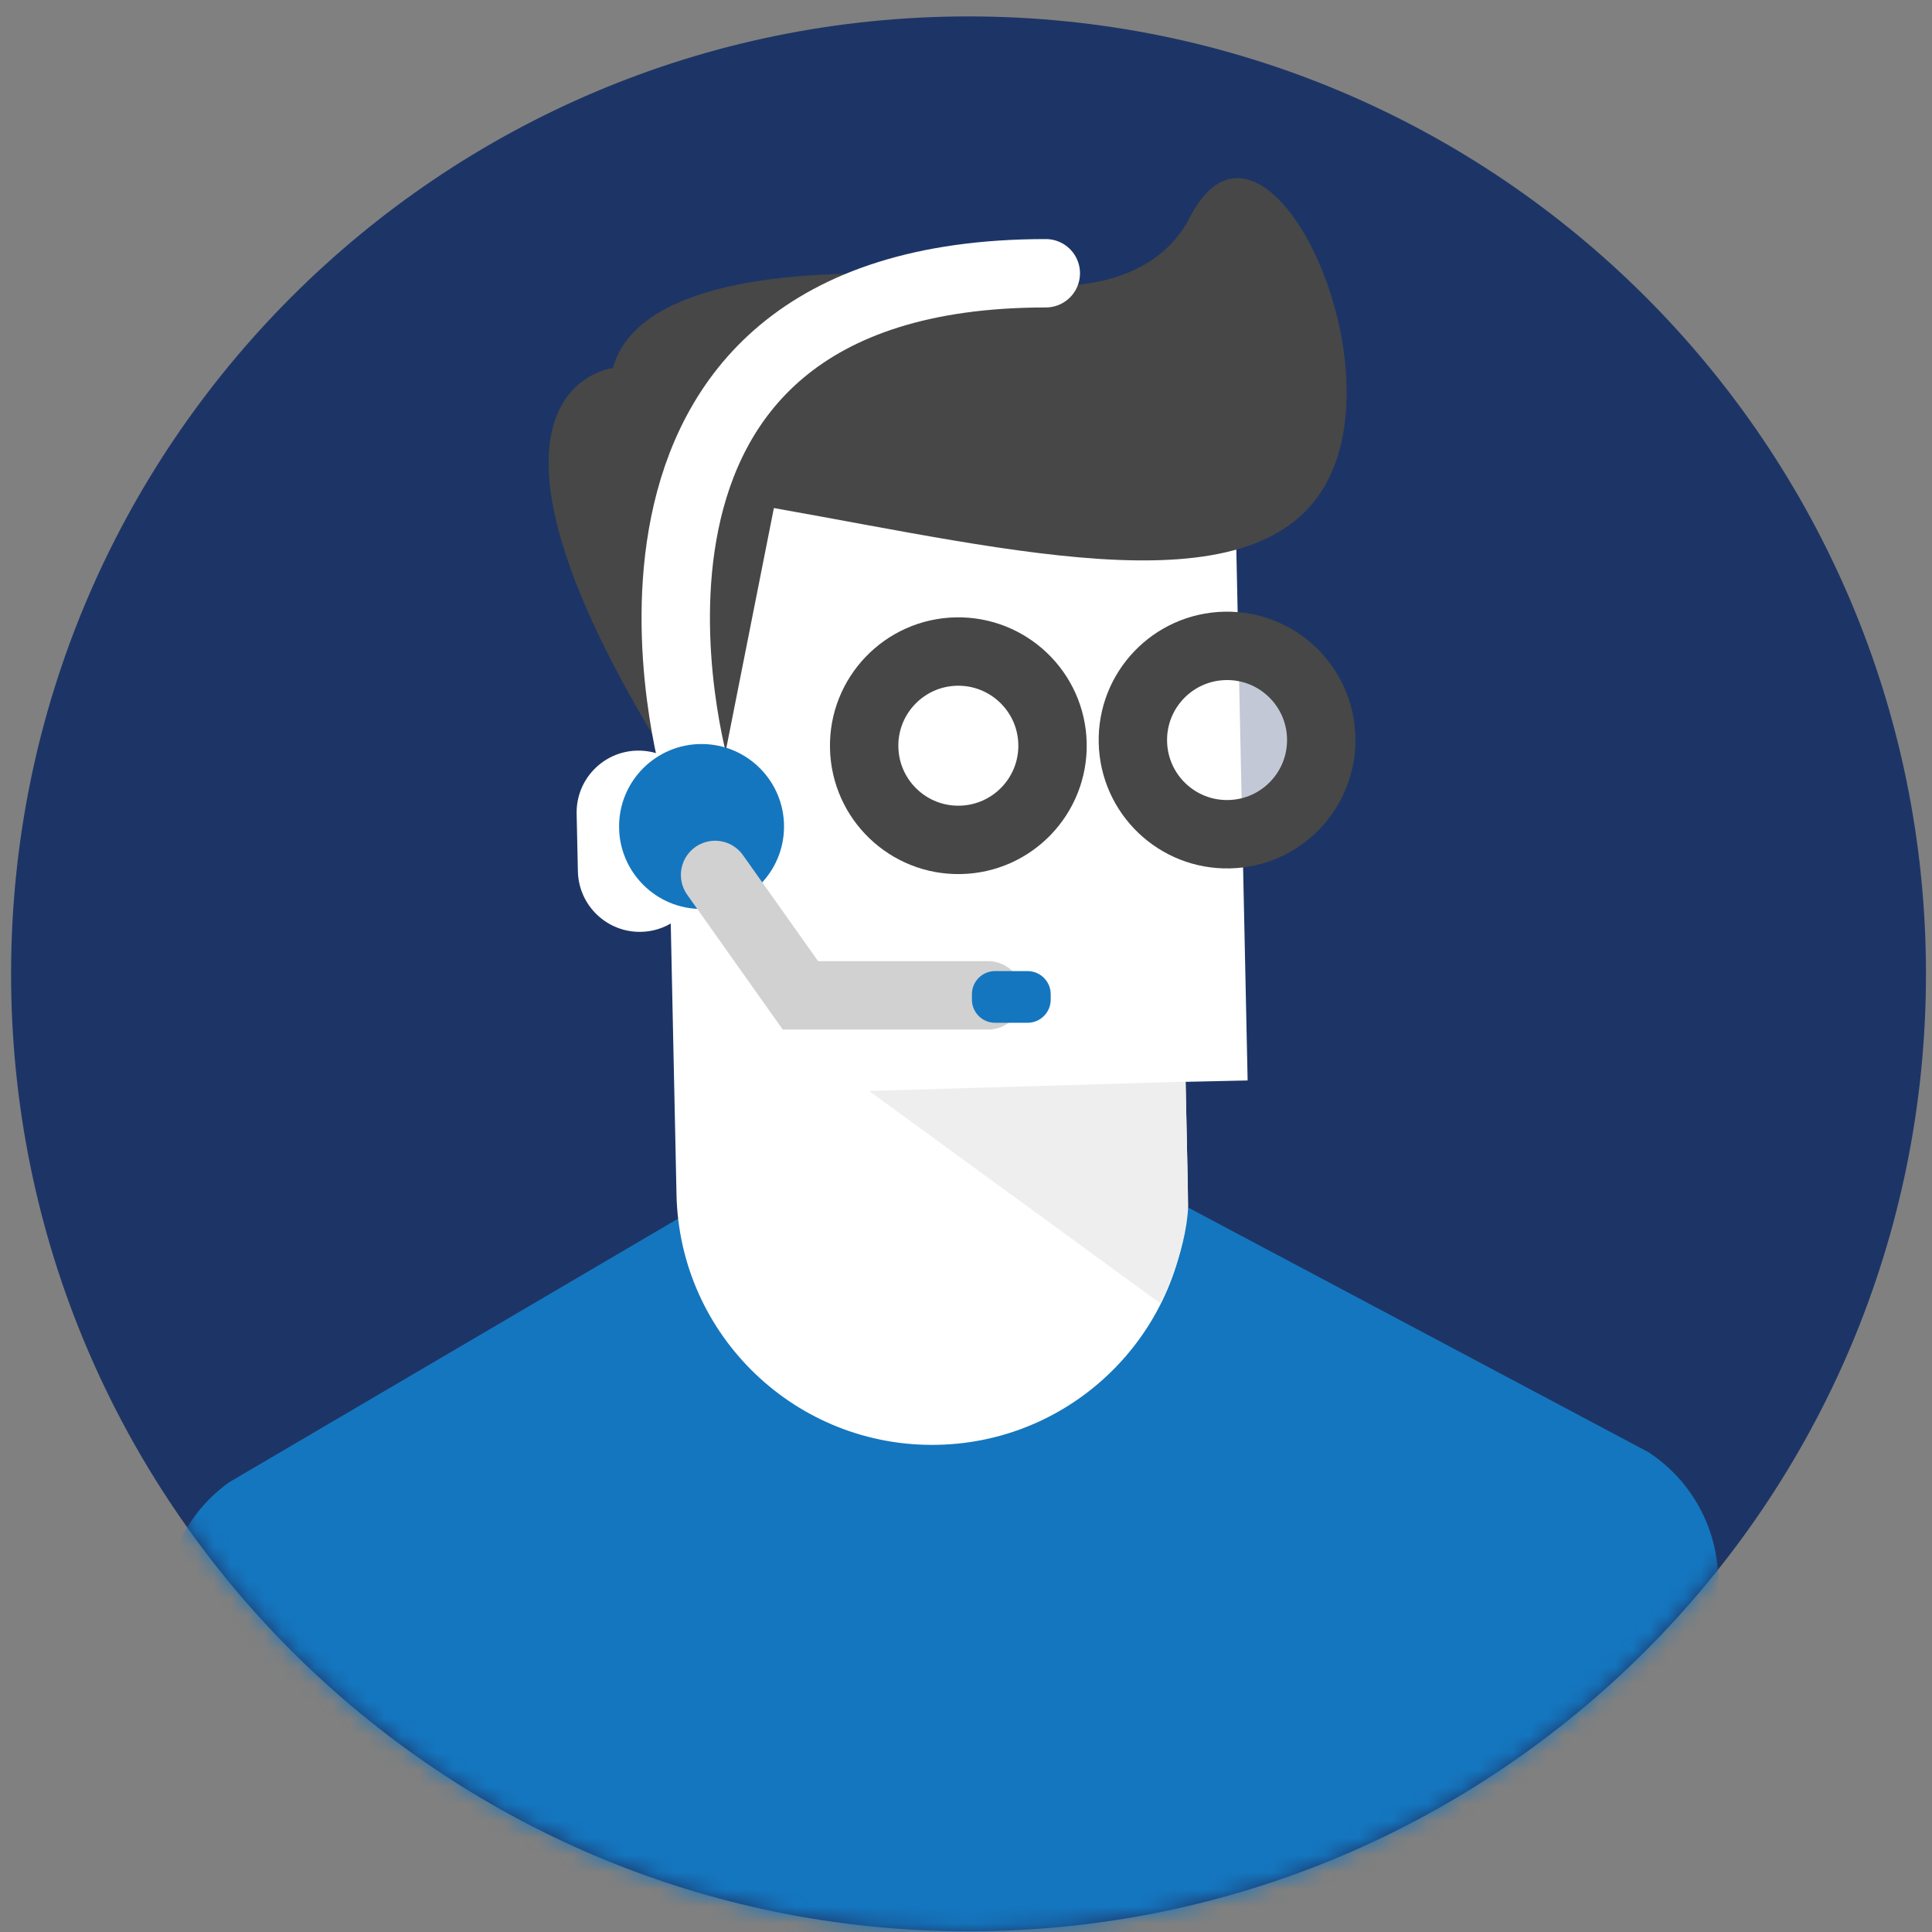 <svg width="113" height="113" viewBox="0 0 113 113" fill="none" xmlns="http://www.w3.org/2000/svg">
<rect x="0" y="0" width="113" height="113" fill="#808080" stroke="none"/>
<path d="M56.648 112.96C87.576 112.96 112.648 87.888 112.648 56.96C112.648 26.032 87.576 0.96 56.648 0.96C25.721 0.96 0.648 26.032 0.648 56.96C0.648 87.888 25.721 112.96 56.648 112.96Z" fill="#1D3566"/>
<mask id="mask0_736_1804" style="mask-type:alpha" maskUnits="userSpaceOnUse" x="0" y="0" width="113" height="113">
<path d="M56.648 112.96C87.576 112.96 112.648 87.888 112.648 56.96C112.648 26.032 87.576 0.96 56.648 0.96C25.721 0.96 0.648 26.032 0.648 56.96C0.648 87.888 25.721 112.96 56.648 112.96Z" fill="#1D3566"/>
</mask>
<g mask="url(#mask0_736_1804)">
<path d="M69.47 70.616L39.709 71.248L13.401 86.696C10.981 88.429 9.571 91.249 9.631 94.224L14.399 135.301L101.488 129.815L100.495 92.294C100.43 89.314 98.904 86.563 96.41 84.933L69.47 70.616Z" fill="#1476BF"/>
<path d="M54.839 84.506C46.58 84.683 39.744 78.13 39.568 69.871L38.678 27.99L68.58 27.358L69.47 69.239C69.647 77.494 63.099 84.33 54.839 84.506Z" fill="white"/>
<path d="M37.494 54.502C35.495 54.545 33.843 52.958 33.8 50.963L33.727 47.597C33.684 45.597 35.271 43.946 37.266 43.903C39.265 43.86 40.916 45.447 40.959 47.442L41.032 50.808C41.075 52.803 39.489 54.459 37.494 54.502Z" fill="white"/>
<path d="M72.21 27.418L43.121 28.038L43.883 63.815L72.972 63.195L72.21 27.418Z" fill="white"/>
<path d="M38.969 44.277L41.996 46.204L45.263 29.715C59.576 32.248 73.682 35.808 77.668 28.081C81.653 20.355 73.794 4.534 69.606 12.694C67.087 17.604 60.35 16.654 60.35 16.654C60.35 16.654 38.126 13.365 35.847 21.525C35.843 21.525 25.589 22.686 38.969 44.277Z" fill="#474747"/>
<path d="M69.345 63.264L50.832 63.81L67.858 76.226C67.858 76.226 69.367 73.423 69.496 70.538L69.345 63.264Z" fill="#EEEEEE"/>
<path opacity="0.35" d="M61.56 43.499C61.624 46.539 59.212 49.059 56.168 49.123C53.128 49.188 50.609 46.776 50.544 43.731C50.48 40.692 52.892 38.172 55.936 38.108C58.976 38.047 61.495 40.459 61.56 43.499Z" fill="white"/>
<path opacity="0.73" d="M77.277 43.168C77.341 46.208 74.929 48.728 71.885 48.792C68.845 48.857 66.326 46.445 66.261 43.401C66.197 40.361 68.609 37.841 71.653 37.777C74.693 37.712 77.212 40.124 77.277 43.168Z" fill="white"/>
<path d="M61.56 43.499C61.624 46.539 59.212 49.059 56.168 49.123C53.128 49.188 50.609 46.776 50.544 43.731C50.48 40.692 52.892 38.172 55.936 38.108C58.976 38.047 61.495 40.459 61.56 43.499Z" stroke="#474747" stroke-width="4" stroke-miterlimit="10"/>
<path d="M77.277 43.168C77.341 46.208 74.929 48.728 71.885 48.792C68.845 48.857 66.326 46.445 66.261 43.401C66.197 40.361 68.609 37.841 71.653 37.777C74.693 37.712 77.212 40.124 77.277 43.168Z" stroke="#474747" stroke-width="4" stroke-miterlimit="10"/>
<path d="M40.697 45.202C40.697 45.202 32.154 15.983 61.167 15.983" stroke="white" stroke-width="4" stroke-miterlimit="10" stroke-linecap="round"/>
<path d="M41.033 53.165C43.697 53.165 45.857 51.005 45.857 48.341C45.857 45.676 43.697 43.517 41.033 43.517C38.369 43.517 36.209 45.676 36.209 48.341C36.209 51.005 38.369 53.165 41.033 53.165Z" fill="#1476BF"/>
<path d="M41.824 51.174L46.816 58.217H57.802" stroke="#D1D1D1" stroke-width="4" stroke-miterlimit="10" stroke-linecap="round"/>
<path d="M60.1 59.821H58.2C57.452 59.821 56.846 59.214 56.846 58.466V58.152C56.846 57.404 57.452 56.798 58.2 56.798H60.1C60.849 56.798 61.455 57.404 61.455 58.152V58.466C61.455 59.214 60.849 59.821 60.1 59.821Z" fill="#1476BF"/>
</g>
</svg>
